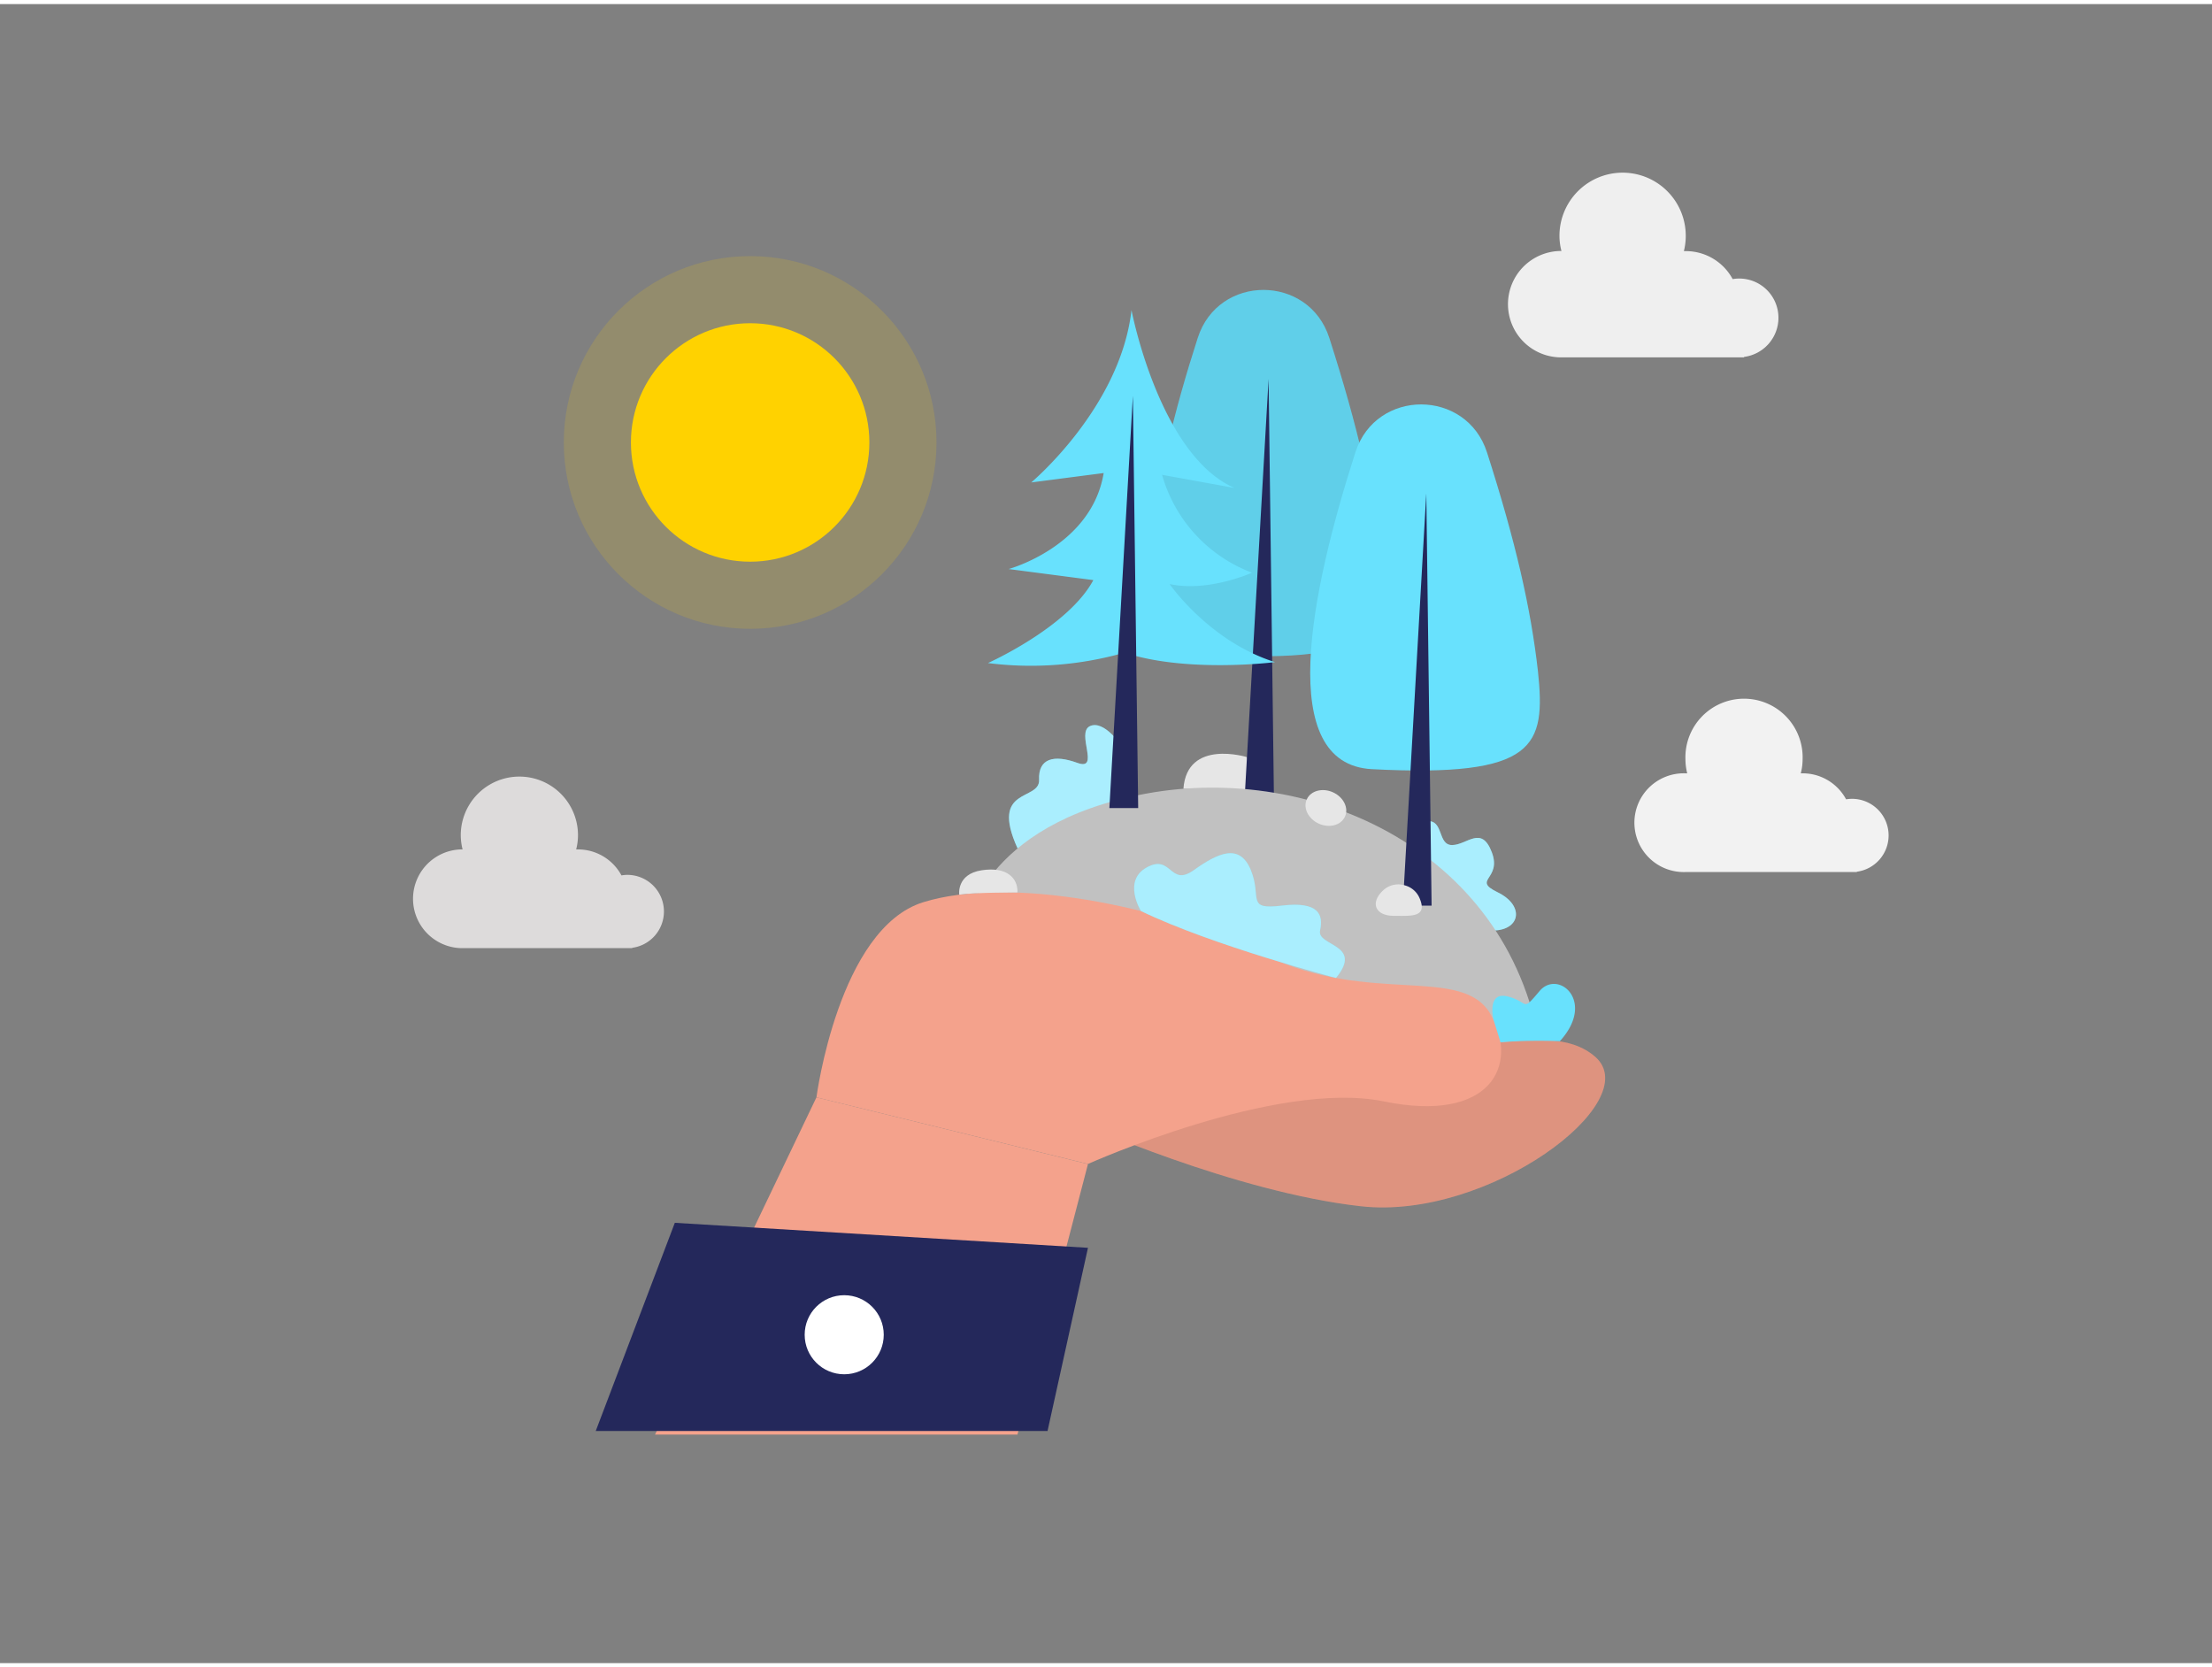 <svg id="Layer_1" data-name="Layer 1" xmlns="http://www.w3.org/2000/svg" viewBox="0 0 400 300" width="406" height="306" class="illustration styles_illustrationTablet__1DWOa"><rect x="0" y="0" width="400" height="300" fill="#808080" stroke="none"/><path d="M321.6,56.73a7.09,7.09,0,0,0-8.28-7,9.62,9.62,0,0,0-8.47-5.06l-.35,0A11.42,11.42,0,1,0,282,41.88a11,11,0,0,0,.36,2.77l-.36,0a9.62,9.62,0,0,0,0,19.23h33.38V63.8A7.14,7.14,0,0,0,321.6,56.73Z" fill="#efefef"></path><path d="M225.49,136.17S214.64,132.8,214,141.9l12.73.42Z" fill="#e6e6e6"></path><path d="M254.93,152.07s0-4,3.1-4.31,1.87,4.36,4.59,4.31,5.28-3.63,7.15,1.31-3.7,4.92,1.05,7.23,4.2,6.57-.38,6.9S252.85,158.42,254.93,152.07Z" fill="#68e1fd"></path><path d="M254.93,152.07s0-4,3.1-4.31,1.87,4.36,4.59,4.31,5.28-3.63,7.15,1.31-3.7,4.92,1.05,7.23,4.2,6.57-.38,6.9S252.85,158.42,254.93,152.07Z" fill="#fff" opacity="0.44"></path><path d="M240.38,60.37c-3.71-11.55-20.07-11.6-23.79,0-8.2,25.41-14.54,56.42,3,57.32,29.79,1.53,31.41-4.16,30-17.7C248.3,88.6,245.59,76.61,240.38,60.37Z" fill="#68e1fd"></path><path d="M240.38,60.37c-3.71-11.55-20.07-11.6-23.79,0-8.2,25.41-14.54,56.42,3,57.32,29.79,1.53,31.41-4.16,30-17.7C248.3,88.6,245.59,76.61,240.38,60.37Z" opacity="0.08"></path><polygon points="225.14 142.32 229.4 67.78 230.36 142.91 226.68 142.32 225.14 142.32" fill="#24285b"></polygon><path d="M202.81,134.12s-3.16-4.74-5.72-3.55,1.93,8.17-2.27,6.64-7.09-.85-6.92,3.06-9,1.17-3.89,12.41l18.19-7.81.61-10.05Z" fill="#68e1fd"></path><path d="M202.81,134.12s-3.16-4.74-5.72-3.55,1.93,8.17-2.27,6.64-7.09-.85-6.92,3.06-9,1.17-3.89,12.41l18.19-7.81.61-10.05Z" fill="#fff" opacity="0.44"></path><path d="M174.63,167.17s2.55-18.88,32.68-24.41,66.38,10.33,71.49,47.59S183.31,196.58,174.63,167.17Z" fill="#c1c1c1"></path><path d="M195.05,202.21s28.09,12.62,51.07,15.18,51.57-18.85,42.38-27-29.11,3.13-43.41-3.55S191.48,171.19,195.05,202.21Z" fill="#f4a28c"></path><path d="M195.05,202.21s28.09,12.62,51.07,15.18,51.57-18.85,42.38-27-29.11,3.13-43.41-3.55S191.48,171.19,195.05,202.21Z" opacity="0.09"></path><path d="M120.06,164.09a6.62,6.62,0,0,0-6.62-6.63,6.24,6.24,0,0,0-1.06.1,8.92,8.92,0,0,0-7.86-4.7h-.33a10.34,10.34,0,0,0,.33-2.57,10.6,10.6,0,0,0-21.2,0,10.83,10.83,0,0,0,.33,2.57h-.33a8.93,8.93,0,0,0,0,17.85h31v-.06A6.62,6.62,0,0,0,120.06,164.09Z" fill="#dddbdb"></path><path d="M341.52,150.33a6.62,6.62,0,0,0-6.62-6.62,7.47,7.47,0,0,0-1.07.09,8.91,8.91,0,0,0-7.86-4.7l-.33,0a10.4,10.4,0,0,0,.33-2.57,10.6,10.6,0,1,0-21.19,0,10.9,10.9,0,0,0,.32,2.57l-.32,0a8.93,8.93,0,1,0,0,17.85h31v-.06A6.62,6.62,0,0,0,341.52,150.33Z" fill="#f2f2f2"></path><path d="M147.64,197.69s4-30.55,19.33-35.29,42.89.41,61.78,9.58,35.75,1.66,40.85,10.78,0,19.64-19.4,15.66-53.46,11.32-53.46,11.32Z" fill="#f4a28c"></path><path d="M203.35,117.28a61.67,61.67,0,0,1-24.7,1.88s14.47-6.46,19.06-15l-15.32-2s15-4.08,17.19-17.36l-13.1,1.7S202.6,73,204.61,55.33c0,0,5,26.22,18.63,32.17l-13.1-2.38a26.66,26.66,0,0,0,16.26,17.7s-7.92,3.58-14.9,2.05c0,0,7.15,10.38,19.06,14.12C230.56,119,214.6,121,203.35,117.28Z" fill="#68e1fd"></path><path d="M268.9,81.08c-3.7-11.55-20.06-11.6-23.79-.06-8.19,25.42-14.53,56.43,3,57.33,29.78,1.53,31.41-4.17,30-17.71C276.83,109.31,274.11,97.32,268.9,81.08Z" fill="#68e1fd"></path><polygon points="200.61 145.38 204.86 70.83 205.82 145.38 202.14 145.38 200.61 145.38" fill="#24285b"></polygon><polygon points="253.67 163.03 257.92 88.48 258.88 163.03 255.2 163.03 253.67 163.03" fill="#24285b"></polygon><path d="M206.32,164s-3.4-5.48,1.09-7.91,4.11,3.62,8.45.53,8.3-5,10.34,0-1,7.2,5.62,6.4,7.53,1.61,6.89,4.49,7.94,2.43,2.88,8.59C241.59,176.11,219.25,170.25,206.32,164Z" fill="#68e1fd"></path><path d="M206.32,164s-3.4-5.48,1.09-7.91,4.11,3.62,8.45.53,8.3-5,10.34,0-1,7.2,5.62,6.4,7.53,1.61,6.89,4.49,7.94,2.43,2.88,8.59C241.59,176.11,219.25,170.25,206.32,164Z" fill="#fff" opacity="0.44"></path><ellipse cx="239.77" cy="145.38" rx="3.11" ry="3.79" transform="translate(8.9 304.51) rotate(-65.81)" fill="#e6e6e6"></ellipse><path d="M256.74,161.76a4,4,0,0,0-2.64-2.38,4,4,0,0,0-3.9.81c-2.47,2.21-1.62,4.68,1.87,4.68C255.15,164.87,258.15,165.2,256.74,161.76Z" fill="#e6e6e6"></path><path d="M173.46,161.05s-.54-3.72,4.06-4.42,6.55,1.45,6.47,4C184,160.66,176.27,160.61,173.46,161.05Z" fill="#e6e6e6"></path><path d="M270.08,183.68s-1.32-5.22,2.59-4.22,2.41,2.94,5.74-1,10.26,1.83,3.66,9.08a94.65,94.65,0,0,0-10.73.18Z" fill="#68e1fd"></path><circle cx="135.65" cy="79.27" r="21.56" fill="#ffd200"></circle><circle cx="135.65" cy="79.27" r="33.7" fill="#ffd200" opacity="0.15"></circle><polygon points="147.64 197.69 118.45 258.67 183.99 258.67 196.74 209.75 147.64 197.69" fill="#f4a28c"></polygon><polygon points="107.73 258.02 189.43 258.02 196.74 224.9 122.03 220.38 107.73 258.02" fill="#24285b"></polygon><circle cx="152.66" cy="240.62" r="7.15" fill="#fff"></circle></svg>